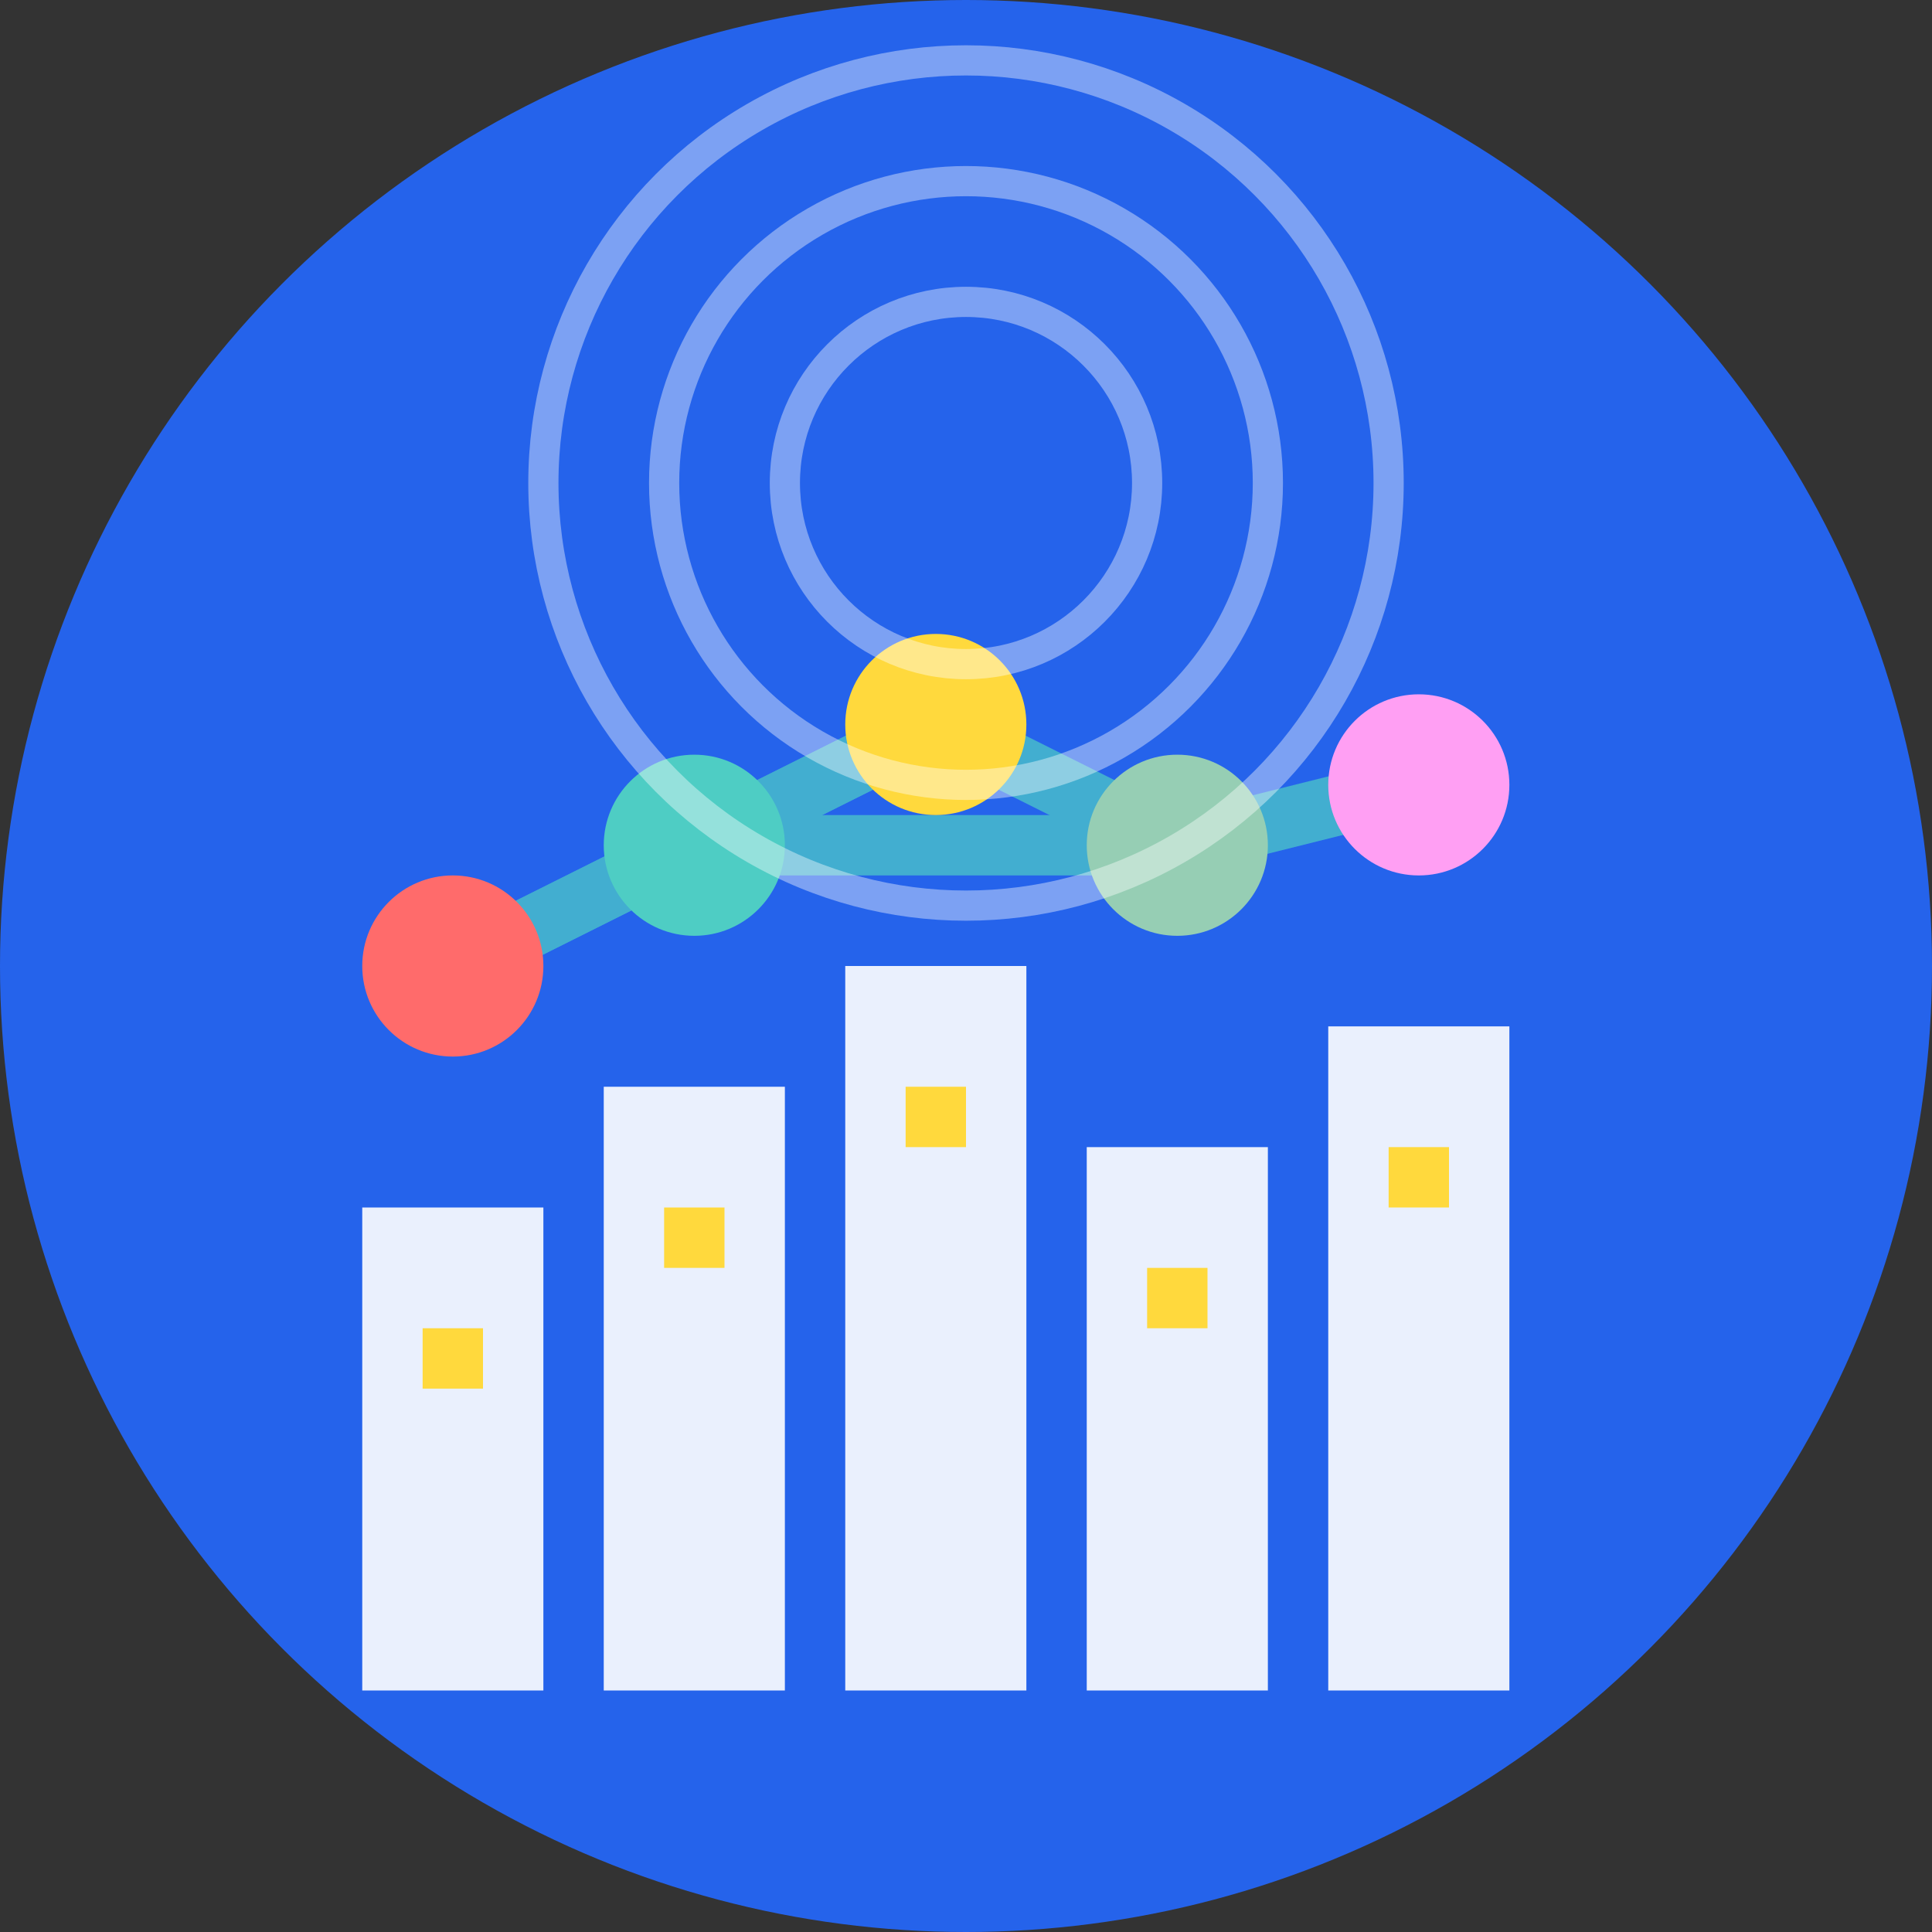 <svg width="32" height="32" viewBox="0 0 32 32" xmlns="http://www.w3.org/2000/svg">
  <rect x="0" y="0" width="32" height="32" fill="#333333" stroke="none"/>
  <!-- Background circle -->
  <circle cx="16" cy="16" r="16" fill="#2563eb"/>

  <!-- City buildings -->
  <rect x="6" y="20" width="3" height="8" fill="#ffffff" opacity="0.9"/>
  <rect x="10" y="18" width="3" height="10" fill="#ffffff" opacity="0.9"/>
  <rect x="14" y="16" width="3" height="12" fill="#ffffff" opacity="0.9"/>
  <rect x="18" y="19" width="3" height="9" fill="#ffffff" opacity="0.9"/>
  <rect x="22" y="17" width="3" height="11" fill="#ffffff" opacity="0.9"/>

  <!-- Building lights -->
  <rect x="7" y="22" width="1" height="1" fill="#ffd93d"/>
  <rect x="11" y="20" width="1" height="1" fill="#ffd93d"/>
  <rect x="15" y="18" width="1" height="1" fill="#ffd93d"/>
  <rect x="19" y="21" width="1" height="1" fill="#ffd93d"/>
  <rect x="23" y="19" width="1" height="1" fill="#ffd93d"/>

  <!-- Sensor network connections -->
  <g stroke="#4ecdc4" stroke-width="1" fill="none" opacity="0.7">
    <line x1="7.5" y1="16" x2="11.5" y2="14"/>
    <line x1="11.5" y1="14" x2="15.5" y2="12"/>
    <line x1="15.5" y1="12" x2="19.5" y2="14"/>
    <line x1="19.5" y1="14" x2="23.5" y2="13"/>
    <line x1="7.5" y1="16" x2="15.5" y2="12"/>
    <line x1="11.5" y1="14" x2="19.5" y2="14"/>
  </g>

  <!-- Sensor nodes -->
  <circle cx="7.5" cy="16" r="1.5" fill="#ff6b6b"/>
  <circle cx="11.5" cy="14" r="1.5" fill="#4ecdc4"/>
  <circle cx="15.5" cy="12" r="1.5" fill="#ffd93d"/>
  <circle cx="19.5" cy="14" r="1.5" fill="#96ceb4"/>
  <circle cx="23.5" cy="13" r="1.5" fill="#ff9ff3"/>

  <!-- Urban sensing waves -->
  <g stroke="#ffffff" stroke-width="0.5" fill="none" opacity="0.4">
    <circle cx="16" cy="8" r="3"/>
    <circle cx="16" cy="8" r="5"/>
    <circle cx="16" cy="8" r="7"/>
  </g>
</svg>